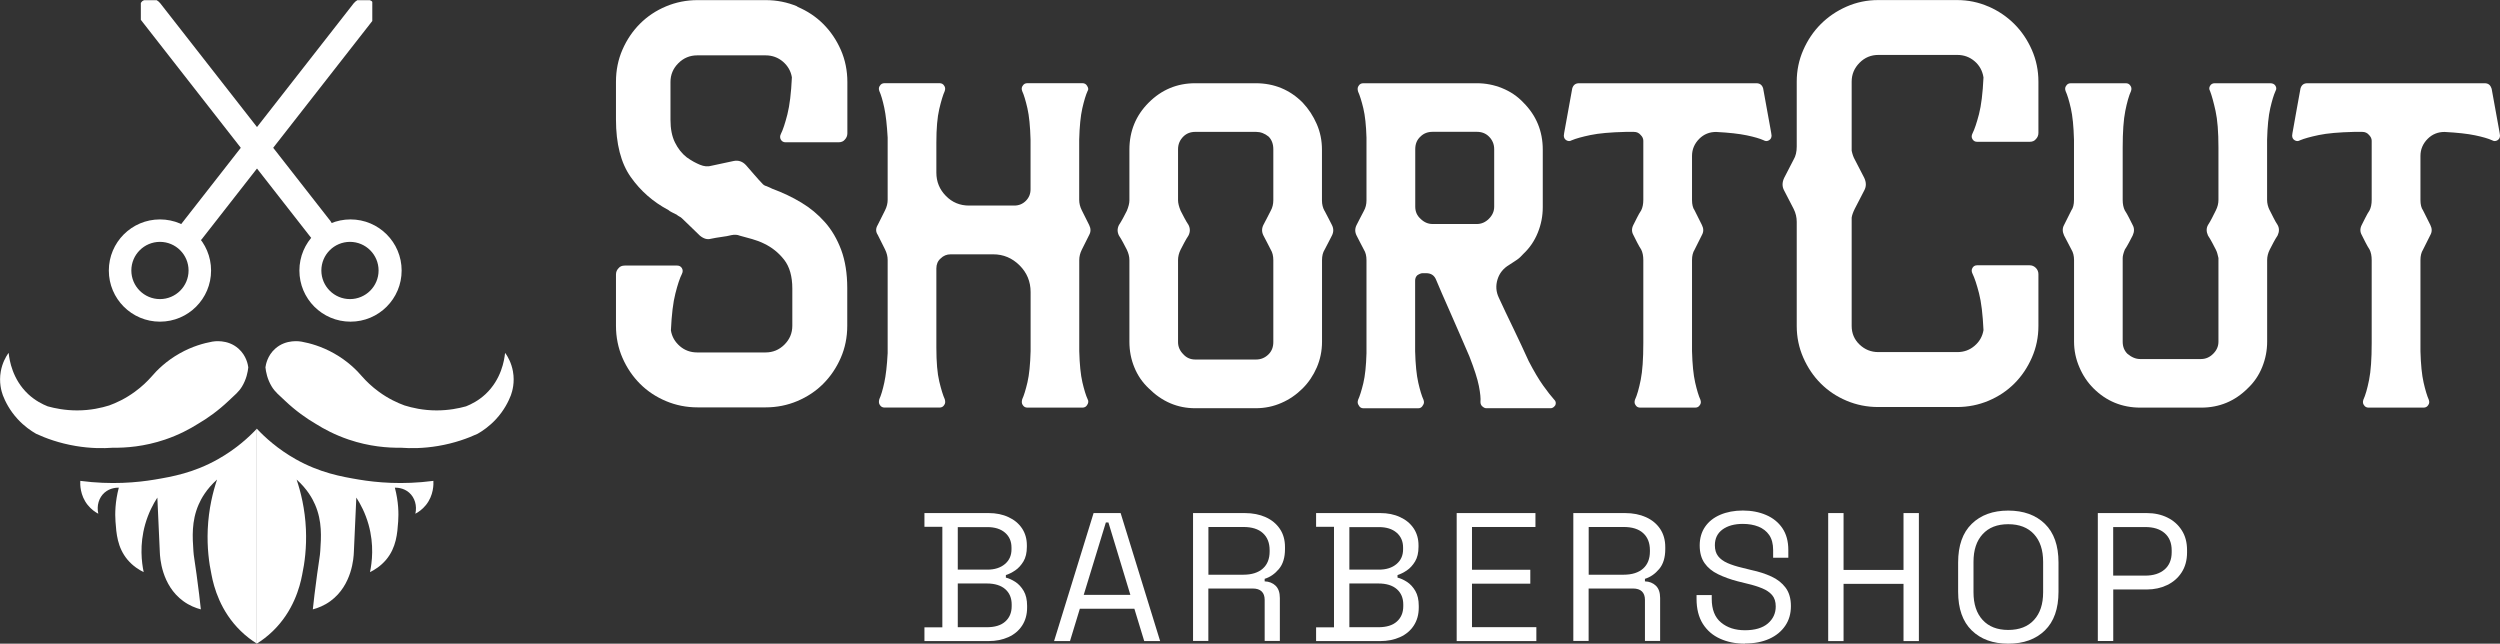 <?xml version="1.0" encoding="UTF-8"?>
<svg id="Vrstva_1" data-name="Vrstva 1" xmlns="http://www.w3.org/2000/svg" viewBox="0 0 413.25 106.4">
  <rect x="0" y="0" width="413.25" height="106.4" fill="#333333" stroke="none"/>
  <defs>
    <style>
      .cls-1 {
        fill: #fff;
        stroke-width: 0px;
      }
    </style>
  </defs>
  <g>
    <path class="cls-1" d="M131.81,1.12c1.64.69,3.07,1.64,4.28,2.85,1.21,1.21,2.18,2.64,2.9,4.28.72,1.64,1.08,3.42,1.08,5.32v8.48c0,.4-.15.75-.43,1.04-.23.29-.58.43-1.04.43h-8.74c-.35,0-.61-.14-.78-.43s-.17-.61,0-.95c.35-.69.7-1.77,1.08-3.25.37-1.47.62-3.5.74-6.1-.17-1.04-.67-1.9-1.48-2.6-.81-.69-1.77-1.04-2.87-1.04h-11.29c-1.22,0-2.26.43-3.13,1.3-.87.87-1.3,1.9-1.3,3.11v6.23c0,1.5.24,2.75.74,3.76s1.14,1.83,1.95,2.46c.4.29.8.53,1.17.74.38.2.71.36,1,.48.69.29,1.33.35,1.91.17.52-.12,1.13-.24,1.82-.39.69-.14,1.3-.27,1.82-.39.81-.17,1.5.06,2.08.69.4.46.87.99,1.39,1.6s.93,1.05,1.21,1.34c.23.29.49.46.78.52.12.06.22.1.3.13.09.03.19.07.3.13l.35.17c1.73.64,3.34,1.4,4.81,2.29,1.48.89,2.78,1.97,3.9,3.24,1.13,1.27,2.02,2.8,2.69,4.58.66,1.79,1,3.89,1,6.31v6.23c0,1.9-.36,3.68-1.08,5.32-.72,1.64-1.69,3.07-2.9,4.28-1.21,1.21-2.64,2.16-4.28,2.85-1.64.69-3.39,1.04-5.23,1.04h-11.25c-1.85,0-3.59-.35-5.23-1.04-1.64-.69-3.07-1.64-4.28-2.85s-2.18-2.64-2.9-4.28c-.72-1.64-1.08-3.42-1.08-5.32v-8.48c0-.4.14-.75.43-1.04.23-.29.57-.43,1.03-.43h8.66c.35,0,.61.15.78.43.17.29.17.61,0,.95-.35.69-.71,1.77-1.08,3.24-.38,1.47-.62,3.5-.74,6.1.17,1.04.67,1.9,1.48,2.6s1.77,1.04,2.87,1.04h11.29c1.22,0,2.26-.43,3.13-1.3.87-.87,1.3-1.9,1.3-3.12v-6.14c0-2.02-.45-3.6-1.35-4.76-.9-1.15-2.01-2.05-3.34-2.68-.58-.29-1.23-.53-1.95-.74-.73-.2-1.41-.39-2.04-.56-.4-.17-.87-.2-1.39-.09-.46.12-1.02.22-1.65.3-.64.09-1.22.19-1.74.3-.58.17-1.19,0-1.82-.52-.46-.46-1-.98-1.61-1.56-.61-.58-1.06-1.01-1.35-1.3-.12-.12-.26-.22-.43-.3-.17-.09-.32-.19-.44-.3-.23-.12-.49-.24-.78-.39-.29-.14-.49-.27-.61-.39-2.51-1.33-4.58-3.14-6.21-5.45-1.63-2.31-2.44-5.48-2.44-9.52v-6.23c0-1.9.36-3.68,1.08-5.32.72-1.64,1.69-3.07,2.9-4.28s2.64-2.16,4.28-2.85c1.64-.69,3.39-1.04,5.23-1.04h11.25c1.84,0,3.59.35,5.23,1.04Z"/>
    <path class="cls-1" d="M180.04,37.2c.29.58.29,1.12,0,1.64l-1.21,2.42c-.29.58-.43,1.15-.43,1.73v15.05c.06,2.19.23,3.91.52,5.15.29,1.24.58,2.18.87,2.81.17.29.14.61-.09.95-.17.29-.43.43-.78.43h-9.08c-.35,0-.6-.14-.78-.43-.17-.23-.2-.55-.09-.95.29-.63.58-1.57.87-2.81.29-1.24.46-2.96.52-5.15v-9.77c0-1.73-.61-3.2-1.83-4.41-1.22-1.21-2.67-1.82-4.35-1.82h-7.05c-.64,0-1.19.23-1.65.69-.46.4-.7.95-.7,1.64v13.06c0,2.42.16,4.3.48,5.62.32,1.33.62,2.31.91,2.94.12.4.09.72-.09.95-.17.29-.43.43-.78.43h-9.08c-.35,0-.6-.14-.78-.43-.17-.23-.2-.55-.09-.95.29-.63.56-1.54.82-2.73.26-1.18.45-2.81.56-4.89v-15.4c0-.58-.15-1.15-.43-1.73l-1.21-2.42c-.35-.52-.35-1.07,0-1.64l1.21-2.42c.29-.58.43-1.15.43-1.73v-10.29c-.12-2.08-.3-3.72-.56-4.93-.26-1.21-.53-2.13-.82-2.77-.12-.35-.09-.63.09-.86.17-.29.43-.43.78-.43h9.08c.35,0,.61.14.78.43.17.23.2.52.09.86-.29.64-.59,1.63-.91,2.98-.32,1.36-.48,3.22-.48,5.58v4.93c0,1.5.52,2.78,1.57,3.85,1.04,1.07,2.32,1.6,3.83,1.6h7.48c.75,0,1.39-.26,1.91-.78.52-.52.78-1.15.78-1.9v-8.22c-.06-2.19-.23-3.92-.52-5.19-.29-1.27-.58-2.22-.87-2.85-.12-.35-.09-.63.09-.86.17-.29.43-.43.78-.43h9.08c.35,0,.61.14.78.43.23.35.26.64.09.86-.29.64-.58,1.59-.87,2.85-.29,1.27-.46,3-.52,5.19v9.95c0,.58.14,1.15.43,1.73l1.21,2.42Z"/>
    <path class="cls-1" d="M218.96,34.86c.17.35.37.74.61,1.17.23.43.43.82.6,1.17.29.58.29,1.15,0,1.73-.17.35-.38.73-.6,1.17-.23.43-.43.82-.61,1.17-.29.46-.43,1.04-.43,1.73v13.49c0,1.5-.29,2.91-.86,4.24-.58,1.33-1.35,2.48-2.33,3.46-1.04,1.04-2.21,1.85-3.54,2.42-1.32.58-2.73.87-4.23.87h-10.01c-2.93,0-5.49-1.1-7.68-3.29-1.04-.98-1.83-2.13-2.37-3.46-.55-1.33-.82-2.74-.82-4.24v-13.49c0-.58-.15-1.15-.43-1.73-.17-.35-.38-.74-.61-1.17-.23-.43-.46-.82-.69-1.17-.29-.58-.29-1.15,0-1.73.23-.35.46-.74.69-1.17.23-.43.43-.82.61-1.17.29-.69.43-1.27.43-1.73v-8.39c0-3.06,1.06-5.65,3.19-7.78,2.13-2.13,4.69-3.2,7.68-3.2h10.01c3.05,0,5.64,1.07,7.76,3.2.98,1.04,1.75,2.22,2.33,3.55.58,1.33.86,2.74.86,4.24v8.39c0,.64.14,1.21.43,1.73ZM210.48,43c0-.69-.14-1.27-.43-1.74-.17-.35-.38-.74-.6-1.17-.23-.43-.43-.83-.61-1.17-.29-.58-.29-1.16,0-1.74.17-.35.37-.74.61-1.17.23-.44.43-.83.6-1.17.29-.52.43-1.1.43-1.74v-8.43c0-.87-.26-1.56-.78-2.09-.64-.52-1.33-.78-2.08-.78h-10.03c-.81,0-1.47.26-1.99.78-.58.58-.87,1.27-.87,2.09v8.43c0,.46.14,1.04.43,1.74.17.35.37.74.61,1.17.23.44.46.83.69,1.17.29.58.29,1.16,0,1.74-.23.35-.46.74-.69,1.17-.23.43-.43.83-.61,1.17-.29.58-.43,1.16-.43,1.74v13.56c0,.75.29,1.42.87,2,.52.58,1.18.87,1.99.87h10.03c.81,0,1.5-.29,2.08-.87.52-.52.78-1.19.78-2v-13.56Z"/>
    <path class="cls-1" d="M256.94,66.09c.23.23.29.52.17.87-.23.35-.49.52-.78.52h-10.65c-.23,0-.46-.12-.7-.35-.17-.17-.26-.4-.26-.69.06-.58-.03-1.46-.26-2.64-.23-1.18-.76-2.81-1.57-4.89-.52-1.21-1.06-2.45-1.61-3.72-.55-1.27-1.07-2.46-1.57-3.59-.49-1.13-.94-2.15-1.35-3.07-.41-.92-.73-1.67-.96-2.25-.29-.75-.84-1.12-1.65-1.12h-.61c-.23,0-.52.12-.87.35-.23.23-.35.52-.35.87v11.68c.06,2.19.23,3.92.52,5.19.29,1.27.58,2.22.87,2.85.12.35.09.64-.09.87-.17.35-.43.52-.78.52h-9.08c-.35,0-.61-.17-.78-.52-.17-.23-.2-.52-.09-.87.29-.64.58-1.56.87-2.77.29-1.21.46-2.85.52-4.93v-15.4c0-.69-.14-1.27-.43-1.73-.17-.35-.38-.74-.61-1.17s-.43-.82-.6-1.17c-.29-.58-.29-1.15,0-1.73.17-.35.37-.74.6-1.17s.43-.82.61-1.17c.29-.52.43-1.09.43-1.73v-10.38c-.06-2.02-.23-3.63-.52-4.84-.29-1.21-.58-2.13-.87-2.77-.12-.4-.09-.72.09-.95.17-.29.43-.43.78-.43h18.77c1.44,0,2.84.27,4.19.82,1.35.55,2.52,1.34,3.5,2.38,2.13,2.13,3.2,4.73,3.2,7.78v9.52c0,1.44-.27,2.84-.82,4.2-.55,1.36-1.34,2.52-2.38,3.5-.35.4-.71.74-1.08.99-.38.26-.79.53-1.25.82-.98.58-1.63,1.38-1.95,2.42-.32,1.04-.25,2.05.22,3.03.69,1.5,1.48,3.17,2.38,5.02.89,1.85,1.74,3.66,2.55,5.45.87,1.67,1.66,3.01,2.38,4.02.72,1.01,1.34,1.8,1.86,2.38ZM246.99,24.65c0-.81-.29-1.5-.87-2.08-.52-.52-1.19-.78-2-.78h-7.31c-.81,0-1.48.26-2,.78-.58.52-.87,1.21-.87,2.08v9.52c0,.81.29,1.47.87,1.99.58.58,1.25.87,2,.87h7.31c.75,0,1.42-.29,2-.87.58-.58.87-1.24.87-1.99v-9.52Z"/>
    <path class="cls-1" d="M291.45,14.62l.69,3.81c.17.98.33,1.86.48,2.64.14.78.22,1.23.22,1.34,0,.35-.14.61-.43.78-.29.17-.58.17-.87,0-.64-.29-1.57-.56-2.81-.82-1.24-.26-2.93-.45-5.06-.56-1.1,0-2.02.38-2.77,1.12-.81.81-1.21,1.76-1.21,2.85v7.27c0,.75.14,1.33.43,1.73l1.21,2.42c.29.58.29,1.12,0,1.64l-1.21,2.42c-.29.46-.43,1.04-.43,1.73v15.05c.06,2.19.23,3.92.52,5.19.29,1.27.58,2.22.87,2.85.12.35.09.64-.09.87-.17.29-.43.43-.78.43h-9.08c-.35,0-.61-.14-.78-.43-.17-.23-.2-.52-.09-.87.35-.75.66-1.85.95-3.29.29-1.44.43-3.46.43-6.06v-13.75c0-.69-.12-1.27-.35-1.73-.23-.35-.46-.75-.69-1.21-.23-.46-.43-.87-.61-1.21-.29-.52-.29-1.07,0-1.64l.61-1.21c.23-.46.46-.87.69-1.21.23-.46.35-1.04.35-1.73v-9.77c0-.35-.14-.66-.43-.95-.29-.35-.66-.52-1.12-.52h-1.38c-2.48.06-4.41.23-5.8.52-1.39.29-2.42.58-3.11.87-.29.17-.58.17-.87,0-.29-.17-.43-.43-.43-.78,0-.12.07-.56.22-1.34.14-.78.3-1.66.48-2.64l.69-3.81c.17-.58.55-.86,1.12-.86h29.32c.58,0,.95.29,1.12.86Z"/>
    <path class="cls-1" d="M328.71,1.08c1.64.72,3.06,1.69,4.27,2.9,1.21,1.21,2.17,2.64,2.89,4.28.72,1.64,1.08,3.39,1.08,5.23v8.48c0,.4-.14.75-.43,1.04-.23.29-.57.43-1.03.43h-8.66c-.35,0-.6-.14-.78-.43s-.17-.61,0-.95c.35-.69.7-1.76,1.08-3.2.37-1.44.62-3.46.74-6.06-.17-1.09-.66-1.99-1.47-2.68-.81-.69-1.76-1.04-2.85-1.04h-13.06c-1.21,0-2.25.43-3.11,1.3s-1.3,1.9-1.3,3.11v11.42c.12.58.29,1.07.52,1.47.23.46.49.97.78,1.51.29.55.55,1.05.78,1.51.35.75.35,1.44,0,2.08-.23.46-.49.97-.78,1.51-.29.55-.55,1.05-.78,1.51-.29.58-.46,1.07-.52,1.47v17.91c0,1.21.43,2.24,1.3,3.07s1.9,1.25,3.11,1.25h13.06c1.1,0,2.05-.35,2.85-1.04.81-.69,1.3-1.56,1.47-2.59-.12-2.6-.36-4.63-.74-6.1-.38-1.47-.74-2.55-1.08-3.24-.17-.35-.17-.66,0-.95.17-.29.43-.43.78-.43h8.66c.4,0,.74.14,1.03.43.29.29.43.64.43,1.04v8.56c0,1.85-.36,3.59-1.08,5.23-.72,1.64-1.68,3.07-2.89,4.28-1.21,1.21-2.63,2.16-4.27,2.85-1.64.69-3.38,1.04-5.22,1.04h-13.03c-1.84,0-3.58-.35-5.22-1.04-1.64-.69-3.06-1.64-4.27-2.85-1.21-1.21-2.17-2.64-2.89-4.28-.72-1.64-1.08-3.39-1.08-5.23v-17.21c0-.75-.17-1.47-.52-2.16-.23-.46-.49-.97-.78-1.51-.29-.55-.55-1.05-.78-1.51-.35-.63-.35-1.33,0-2.08.23-.46.49-.97.78-1.51.29-.55.55-1.05.78-1.51.35-.58.52-1.3.52-2.16v-10.73c0-1.84.36-3.59,1.08-5.23.72-1.64,1.68-3.07,2.89-4.28,1.21-1.21,2.63-2.18,4.27-2.9,1.64-.72,3.38-1.08,5.22-1.08h13.03c1.84,0,3.58.36,5.22,1.08Z"/>
    <path class="cls-1" d="M375.19,34.77c.17.35.37.75.61,1.21.23.46.46.87.69,1.21.29.52.29,1.1,0,1.73-.23.35-.46.73-.69,1.17-.23.43-.43.82-.61,1.17-.29.58-.43,1.15-.43,1.73v13.49c0,1.44-.27,2.84-.82,4.2-.55,1.36-1.34,2.52-2.38,3.5-2.13,2.13-4.7,3.2-7.7,3.2h-10.04c-3.06,0-5.65-1.07-7.78-3.2-.98-.98-1.76-2.15-2.33-3.5-.58-1.35-.87-2.75-.87-4.2v-13.49c0-.69-.15-1.27-.43-1.73-.17-.35-.38-.74-.61-1.17-.23-.43-.43-.82-.61-1.17-.29-.64-.29-1.21,0-1.73l1.21-2.42c.29-.4.43-.98.43-1.73v-9.95c-.06-2.19-.23-3.92-.52-5.19-.29-1.27-.58-2.22-.87-2.85-.12-.35-.09-.63.09-.86.17-.29.43-.43.78-.43h9.08c.35,0,.61.14.78.43.17.23.2.52.09.86-.35.75-.66,1.85-.95,3.29-.29,1.44-.43,3.46-.43,6.06v8.65c0,.69.12,1.27.35,1.73.23.35.46.75.69,1.21.23.46.43.87.61,1.21.29.52.29,1.1,0,1.73-.17.35-.38.73-.61,1.17-.23.43-.46.82-.69,1.17-.23.58-.35,1.04-.35,1.38v13.84c0,.81.26,1.47.78,1.99.69.58,1.39.87,2.09.87h10.09c.75,0,1.42-.29,2-.87.58-.58.87-1.24.87-1.99v-13.84c-.06-.23-.12-.46-.17-.69-.06-.23-.14-.46-.26-.69-.17-.35-.38-.74-.61-1.17-.23-.43-.46-.82-.69-1.17-.29-.64-.29-1.21,0-1.73.23-.35.46-.75.69-1.21s.43-.87.61-1.21c.29-.58.43-1.15.43-1.73v-8.65c0-2.6-.16-4.61-.48-6.06-.32-1.44-.62-2.54-.91-3.29-.17-.29-.17-.58,0-.86.17-.29.43-.43.78-.43h9.17c.4,0,.69.14.87.43.17.29.17.58,0,.86-.29.64-.58,1.59-.87,2.85-.29,1.27-.46,3-.52,5.19v9.95c0,.58.14,1.15.43,1.73Z"/>
    <path class="cls-1" d="M411.86,14.62l.69,3.81c.17.98.33,1.86.48,2.64.14.78.22,1.23.22,1.34,0,.35-.15.61-.43.78-.29.17-.58.17-.87,0-.64-.29-1.57-.56-2.81-.82s-2.93-.45-5.06-.56c-1.1,0-2.02.38-2.77,1.12-.81.81-1.21,1.76-1.21,2.85v7.27c0,.75.14,1.33.43,1.73l1.21,2.42c.29.58.29,1.12,0,1.64l-1.21,2.42c-.29.46-.43,1.04-.43,1.73v15.05c.06,2.19.23,3.92.52,5.19.29,1.27.58,2.22.86,2.85.12.35.09.64-.09.87-.17.29-.43.43-.78.43h-9.08c-.35,0-.6-.14-.78-.43-.17-.23-.2-.52-.09-.87.35-.75.66-1.85.95-3.29.29-1.44.43-3.46.43-6.06v-13.75c0-.69-.12-1.27-.35-1.73-.23-.35-.46-.75-.69-1.21-.23-.46-.43-.87-.61-1.21-.29-.52-.29-1.07,0-1.64l.61-1.21c.23-.46.46-.87.69-1.21.23-.46.35-1.04.35-1.73v-9.77c0-.35-.15-.66-.43-.95-.29-.35-.66-.52-1.12-.52h-1.39c-2.48.06-4.41.23-5.8.52-1.38.29-2.42.58-3.11.87-.29.17-.58.17-.87,0-.29-.17-.43-.43-.43-.78,0-.12.07-.56.22-1.34.14-.78.3-1.66.47-2.64l.69-3.81c.17-.58.55-.86,1.13-.86h29.32c.58,0,.95.29,1.12.86Z"/>
  </g>
  <g>
    <path class="cls-1" d="M35.05,56.48s0,0,0,0c-1.31.24-3.25.75-5.34,1.93-2.26,1.27-3.78,2.8-4.67,3.85-.67.76-1.58,1.65-2.75,2.5-1.57,1.15-3.08,1.84-4.24,2.26-1.25.39-3.07.82-5.3.82-2,0-3.67-.34-4.86-.67,0,0,0,0,0,0-.88-.35-2.08-.95-3.23-2.02-2.61-2.45-3.1-5.61-3.22-6.74,0-.03-.05-.05-.07-.02-.4.58-.99,1.6-1.24,3-.33,1.82.1,3.28.34,3.95.38.98,1.1,2.48,2.46,3.95,1.09,1.18,2.21,1.94,3.03,2.41,0,0,0,0,0,0,1.6.74,3.81,1.56,6.55,2.02,2.42.41,4.54.41,6.16.29,0,0,0,0,0,0,2.11.03,5.17-.18,8.62-1.35,2.24-.76,4.06-1.73,5.44-2.6,1.54-.9,3.31-2.14,5.09-3.83.99-.94,1.64-1.44,2.18-2.33.73-1.21.96-2.4,1.04-3.18-.06-.43-.31-1.92-1.61-3.08-1.81-1.62-4.12-1.21-4.4-1.16Z"/>
    <path class="cls-1" d="M49.87,56.48s0,0,0,0c1.31.24,3.25.75,5.34,1.93,2.26,1.27,3.78,2.8,4.67,3.85.67.76,1.58,1.65,2.75,2.5,1.57,1.15,3.08,1.84,4.24,2.26,1.25.39,3.07.82,5.3.82,2,0,3.67-.34,4.86-.67,0,0,0,0,0,0,.88-.35,2.08-.95,3.23-2.02,2.61-2.45,3.1-5.61,3.22-6.74,0-.03.05-.05.07-.02.4.58.99,1.6,1.24,3,.33,1.82-.1,3.28-.34,3.95-.38.98-1.1,2.48-2.46,3.95-1.09,1.18-2.21,1.94-3.03,2.41,0,0,0,0,0,0-1.6.74-3.81,1.56-6.55,2.02-2.42.41-4.54.41-6.16.29,0,0,0,0,0,0-2.11.03-5.17-.18-8.62-1.35-2.24-.76-4.06-1.73-5.44-2.6-1.54-.9-3.31-2.14-5.09-3.83-.99-.94-1.64-1.44-2.18-2.33-.73-1.21-.96-2.4-1.04-3.18.06-.43.31-1.92,1.61-3.08,1.81-1.62,4.12-1.21,4.4-1.16Z"/>
    <g>
      <path class="cls-1" d="M26.44,36.27c-4.67,0-8.45,3.78-8.45,8.45s3.78,8.45,8.45,8.45,8.45-3.78,8.45-8.45-3.78-8.45-8.45-8.45ZM26.44,50.69c-3.3,0-5.97-2.67-5.97-5.97s2.67-5.97,5.97-5.97,5.97,2.67,5.97,5.97-2.67,5.97-5.97,5.97Z"/>
      <path class="cls-1" d="M57.94,36.27c-4.67,0-8.45,3.78-8.45,8.45s3.78,8.45,8.45,8.45,8.45-3.78,8.45-8.45-3.78-8.45-8.45-8.45ZM57.94,50.69c-3.3,0-5.97-2.67-5.97-5.97s2.67-5.97,5.97-5.97,5.97,2.67,5.97,5.97-2.67,5.97-5.97,5.97Z"/>
      <path class="cls-1" d="M57.85,38.02c-3.69,0-6.69,3-6.69,6.69s3,6.69,6.69,6.69,6.69-3,6.69-6.69-3-6.69-6.69-6.69ZM57.85,49.44c-2.61,0-4.73-2.12-4.73-4.73s2.12-4.73,4.73-4.73,4.73,2.12,4.73,4.73-2.12,4.73-4.73,4.73Z"/>
      <path class="cls-1" d="M26.44,38.02c-3.69,0-6.69,3-6.69,6.69s3,6.69,6.69,6.69,6.69-3,6.69-6.69-3-6.69-6.69-6.69ZM26.44,49.44c-2.61,0-4.73-2.12-4.73-4.73s2.12-4.73,4.73-4.73,4.73,2.12,4.73,4.73-2.12,4.73-4.73,4.73Z"/>
    </g>
    <path class="cls-1" d="M54.68,36.61L26.49.54c-.17-.21-.37-.38-.59-.51h-2.07c-.1.05-.2.08-.29.15h-.01c-.11.09-.17.21-.25.31v2.79l28.07,35.93c.71.91,2.03,1.08,2.95.36h.01c.91-.72,1.08-2.04.36-2.96Z"/>
    <path class="cls-1" d="M61.54.31s-.06-.09-.11-.13c-.09-.07-.2-.1-.3-.15h-2.06c-.22.13-.43.3-.6.51l-28.45,36.41c-.72.92-.55,2.24.36,2.96.92.72,2.24.55,2.96-.36L61.54,3.47V.31Z"/>
    <path class="cls-1" d="M13.29,79.49c5.14.67,9.38.27,12.26-.21,2.92-.49,6.49-1.12,10.51-3.39,2.95-1.67,5.06-3.6,6.4-5.03v35.53c-.85-.53-1.77-1.21-2.67-2.09-3.36-3.26-4.44-7.23-4.83-9.31-.41-1.92-.75-4.48-.62-7.5.15-3.41.87-6.22,1.54-8.22-1.77,1.58-2.63,3.17-3.05,4.14-1.2,2.76-1.01,5.41-.86,7.67.07,1,.14,1.05.52,3.85.34,2.46.57,4.47.71,5.8-.86-.23-1.9-.63-2.91-1.37-3.61-2.63-3.84-7.25-3.87-8.04-.14-3.02-.27-6.05-.41-9.07-.69,1.06-1.48,2.55-2.02,4.45-.95,3.38-.57,6.29-.24,7.87-.71-.34-1.76-.97-2.67-2.05-1.69-2.02-1.85-4.36-1.99-6.33-.09-1.28-.07-3.24.55-5.58-.3,0-1.42,0-2.36.82-.95.83-1.33,2.18-1.03,3.49-.48-.25-1.15-.7-1.75-1.44-1.29-1.61-1.26-3.45-1.23-4.01Z"/>
    <path class="cls-1" d="M71.62,79.49c-5.14.67-9.38.27-12.26-.21-2.92-.49-6.49-1.12-10.51-3.39-2.95-1.67-5.06-3.6-6.4-5.03,0,11.84,0,23.69,0,35.53.85-.53,1.77-1.21,2.67-2.09,3.36-3.26,4.44-7.23,4.83-9.31.41-1.92.75-4.48.62-7.5-.15-3.41-.87-6.22-1.54-8.22,1.77,1.58,2.63,3.17,3.05,4.14,1.2,2.76,1.01,5.41.86,7.67-.07,1-.14,1.05-.52,3.85-.34,2.46-.57,4.47-.71,5.8.86-.23,1.9-.63,2.91-1.37,3.61-2.63,3.84-7.25,3.87-8.04.14-3.02.27-6.05.41-9.07.69,1.06,1.48,2.55,2.02,4.45.95,3.38.57,6.29.24,7.87.71-.34,1.76-.97,2.67-2.05,1.69-2.02,1.85-4.36,1.99-6.33.09-1.28.07-3.24-.55-5.58.3,0,1.42,0,2.36.82.95.83,1.33,2.18,1.03,3.49.48-.25,1.15-.7,1.75-1.44,1.29-1.61,1.26-3.45,1.23-4.01Z"/>
  </g>
  <g>
    <path class="cls-1" d="M152.81,105.97v-2.27h2.96v-16.62h-2.96v-2.27h10.61c1.23,0,2.32.22,3.28.67.96.44,1.7,1.06,2.24,1.86.53.8.8,1.73.8,2.8v.24c0,.99-.19,1.8-.57,2.43-.38.63-.84,1.13-1.36,1.48-.52.35-1.04.61-1.54.77v.42c.5.12,1.03.36,1.57.71.54.35,1,.85,1.38,1.5.37.64.56,1.46.56,2.45v.3c0,1.15-.28,2.14-.83,2.98-.55.84-1.31,1.47-2.27,1.9-.96.43-2.05.65-3.28.65h-10.58ZM158.32,94.16h4.89c1.21,0,2.18-.31,2.9-.92.73-.61,1.09-1.43,1.09-2.43v-.3c0-1.03-.36-1.85-1.07-2.46-.72-.62-1.69-.92-2.92-.92h-4.89v7.04ZM158.32,103.68h4.8c1.33,0,2.35-.31,3.05-.94.7-.62,1.06-1.47,1.06-2.54v-.27c0-1.07-.35-1.91-1.06-2.54-.71-.62-1.72-.94-3.05-.94h-4.8v7.22Z"/>
    <path class="cls-1" d="M174.24,105.97l6.53-21.16h4.47l6.53,21.16h-2.63l-1.63-5.35h-9.01l-1.63,5.35h-2.63ZM179.14,98.33h7.71l-3.63-11.97h-.42l-3.66,11.97Z"/>
    <path class="cls-1" d="M197.21,105.97v-21.16h8.55c1.31,0,2.46.23,3.46.68,1,.45,1.78,1.1,2.34,1.93.57.84.85,1.84.85,3.01v.33c0,1.39-.33,2.49-1,3.29s-1.45,1.35-2.36,1.63v.42c.72.02,1.32.26,1.8.71.47.45.71,1.13.71,2.04v7.1h-2.51v-6.8c0-.61-.17-1.07-.5-1.39-.33-.32-.83-.48-1.5-.48h-7.31v8.67h-2.54ZM199.75,95h5.77c1.39,0,2.46-.34,3.22-1.01.76-.68,1.13-1.62,1.13-2.83v-.21c0-1.21-.37-2.15-1.12-2.83-.74-.68-1.82-1.01-3.23-1.01h-5.77v7.89Z"/>
    <path class="cls-1" d="M217.55,105.97v-2.27h2.96v-16.62h-2.96v-2.27h10.61c1.23,0,2.32.22,3.28.67.96.44,1.7,1.06,2.24,1.86.53.8.8,1.73.8,2.8v.24c0,.99-.19,1.8-.57,2.43-.38.63-.84,1.13-1.36,1.48-.52.35-1.04.61-1.54.77v.42c.5.12,1.03.36,1.57.71.54.35,1,.85,1.38,1.5.37.64.56,1.46.56,2.45v.3c0,1.15-.28,2.14-.83,2.98-.55.84-1.31,1.47-2.27,1.9-.96.43-2.05.65-3.28.65h-10.58ZM223.05,94.16h4.89c1.21,0,2.18-.31,2.9-.92.73-.61,1.09-1.43,1.09-2.43v-.3c0-1.03-.36-1.85-1.07-2.46-.72-.62-1.69-.92-2.92-.92h-4.89v7.04ZM223.05,103.68h4.8c1.33,0,2.35-.31,3.05-.94.7-.62,1.06-1.47,1.06-2.54v-.27c0-1.07-.35-1.91-1.06-2.54-.71-.62-1.72-.94-3.05-.94h-4.8v7.22Z"/>
    <path class="cls-1" d="M240.79,105.97v-21.16h13.02v2.3h-10.49v7.07h9.64v2.3h-9.64v7.19h10.64v2.3h-13.18Z"/>
    <path class="cls-1" d="M260.07,105.97v-21.16h8.55c1.31,0,2.46.23,3.46.68,1,.45,1.78,1.1,2.34,1.93.56.84.85,1.84.85,3.01v.33c0,1.39-.33,2.49-1,3.29s-1.45,1.35-2.36,1.63v.42c.73.02,1.32.26,1.8.71.47.45.71,1.13.71,2.04v7.1h-2.51v-6.8c0-.61-.17-1.07-.5-1.39-.33-.32-.83-.48-1.5-.48h-7.31v8.67h-2.54ZM262.61,95h5.77c1.39,0,2.46-.34,3.22-1.01.76-.68,1.13-1.62,1.13-2.83v-.21c0-1.21-.37-2.15-1.12-2.83-.75-.68-1.82-1.01-3.23-1.01h-5.77v7.89Z"/>
    <path class="cls-1" d="M288.45,106.4c-1.53,0-2.9-.27-4.11-.82-1.21-.54-2.16-1.36-2.86-2.46-.69-1.1-1.04-2.47-1.04-4.13v-.63h2.51v.63c0,1.75.51,3.06,1.54,3.91,1.03.86,2.35,1.28,3.96,1.28s2.91-.37,3.78-1.12c.86-.74,1.3-1.68,1.3-2.81,0-.79-.2-1.41-.59-1.87-.39-.46-.94-.84-1.65-1.13s-1.53-.55-2.48-.77l-1.57-.39c-1.23-.32-2.32-.72-3.26-1.18-.95-.46-1.69-1.07-2.22-1.83-.53-.76-.8-1.73-.8-2.92s.3-2.22.89-3.08,1.43-1.53,2.51-1.99,2.32-.7,3.73-.7,2.72.25,3.85.74c1.14.49,2.04,1.22,2.69,2.18s.98,2.16.98,3.61v1.27h-2.51v-1.27c0-1.03-.22-1.85-.65-2.48-.43-.62-1.03-1.09-1.78-1.39-.75-.3-1.62-.45-2.58-.45-1.39,0-2.51.31-3.35.92-.85.62-1.27,1.49-1.27,2.61,0,.75.18,1.35.54,1.81.36.46.88.84,1.54,1.13s1.46.55,2.39.77l1.57.39c1.23.26,2.33.62,3.31,1.07.98.45,1.76,1.07,2.34,1.84.58.78.88,1.79.88,3.04s-.31,2.34-.94,3.26c-.63.93-1.51,1.65-2.64,2.16-1.14.51-2.47.77-4,.77Z"/>
    <path class="cls-1" d="M302.2,105.97v-21.16h2.54v9.4h9.91v-9.4h2.54v21.16h-2.54v-9.46h-9.91v9.46h-2.54Z"/>
    <path class="cls-1" d="M331.96,106.4c-2.52,0-4.53-.73-6.03-2.19-1.5-1.46-2.25-3.59-2.25-6.39v-4.84c0-2.8.75-4.93,2.25-6.39,1.5-1.46,3.51-2.19,6.03-2.19s4.56.73,6.06,2.19c1.5,1.46,2.25,3.59,2.25,6.39v4.84c0,2.8-.75,4.93-2.25,6.39-1.5,1.46-3.52,2.19-6.06,2.19ZM331.96,104.13c1.83,0,3.26-.55,4.26-1.65,1.01-1.1,1.51-2.62,1.51-4.58v-5.02c0-1.95-.5-3.48-1.51-4.58-1.01-1.1-2.43-1.65-4.26-1.65s-3.22.55-4.23,1.65c-1.01,1.1-1.51,2.62-1.51,4.58v5.02c0,1.95.5,3.48,1.51,4.58,1.01,1.1,2.42,1.65,4.23,1.65Z"/>
    <path class="cls-1" d="M346.77,105.97v-21.16h8.1c1.27,0,2.4.25,3.4.74,1,.49,1.79,1.19,2.37,2.1.59.91.88,2,.88,3.29v.39c0,1.27-.3,2.36-.89,3.28-.59.92-1.4,1.62-2.4,2.1-1.01.48-2.12.73-3.35.73h-5.56v8.52h-2.54ZM349.31,95.15h5.29c1.35,0,2.42-.34,3.2-1.01s1.18-1.63,1.18-2.86v-.3c0-1.23-.39-2.18-1.16-2.85-.78-.68-1.85-1.01-3.22-1.01h-5.29v8.04Z"/>
  </g>
</svg>